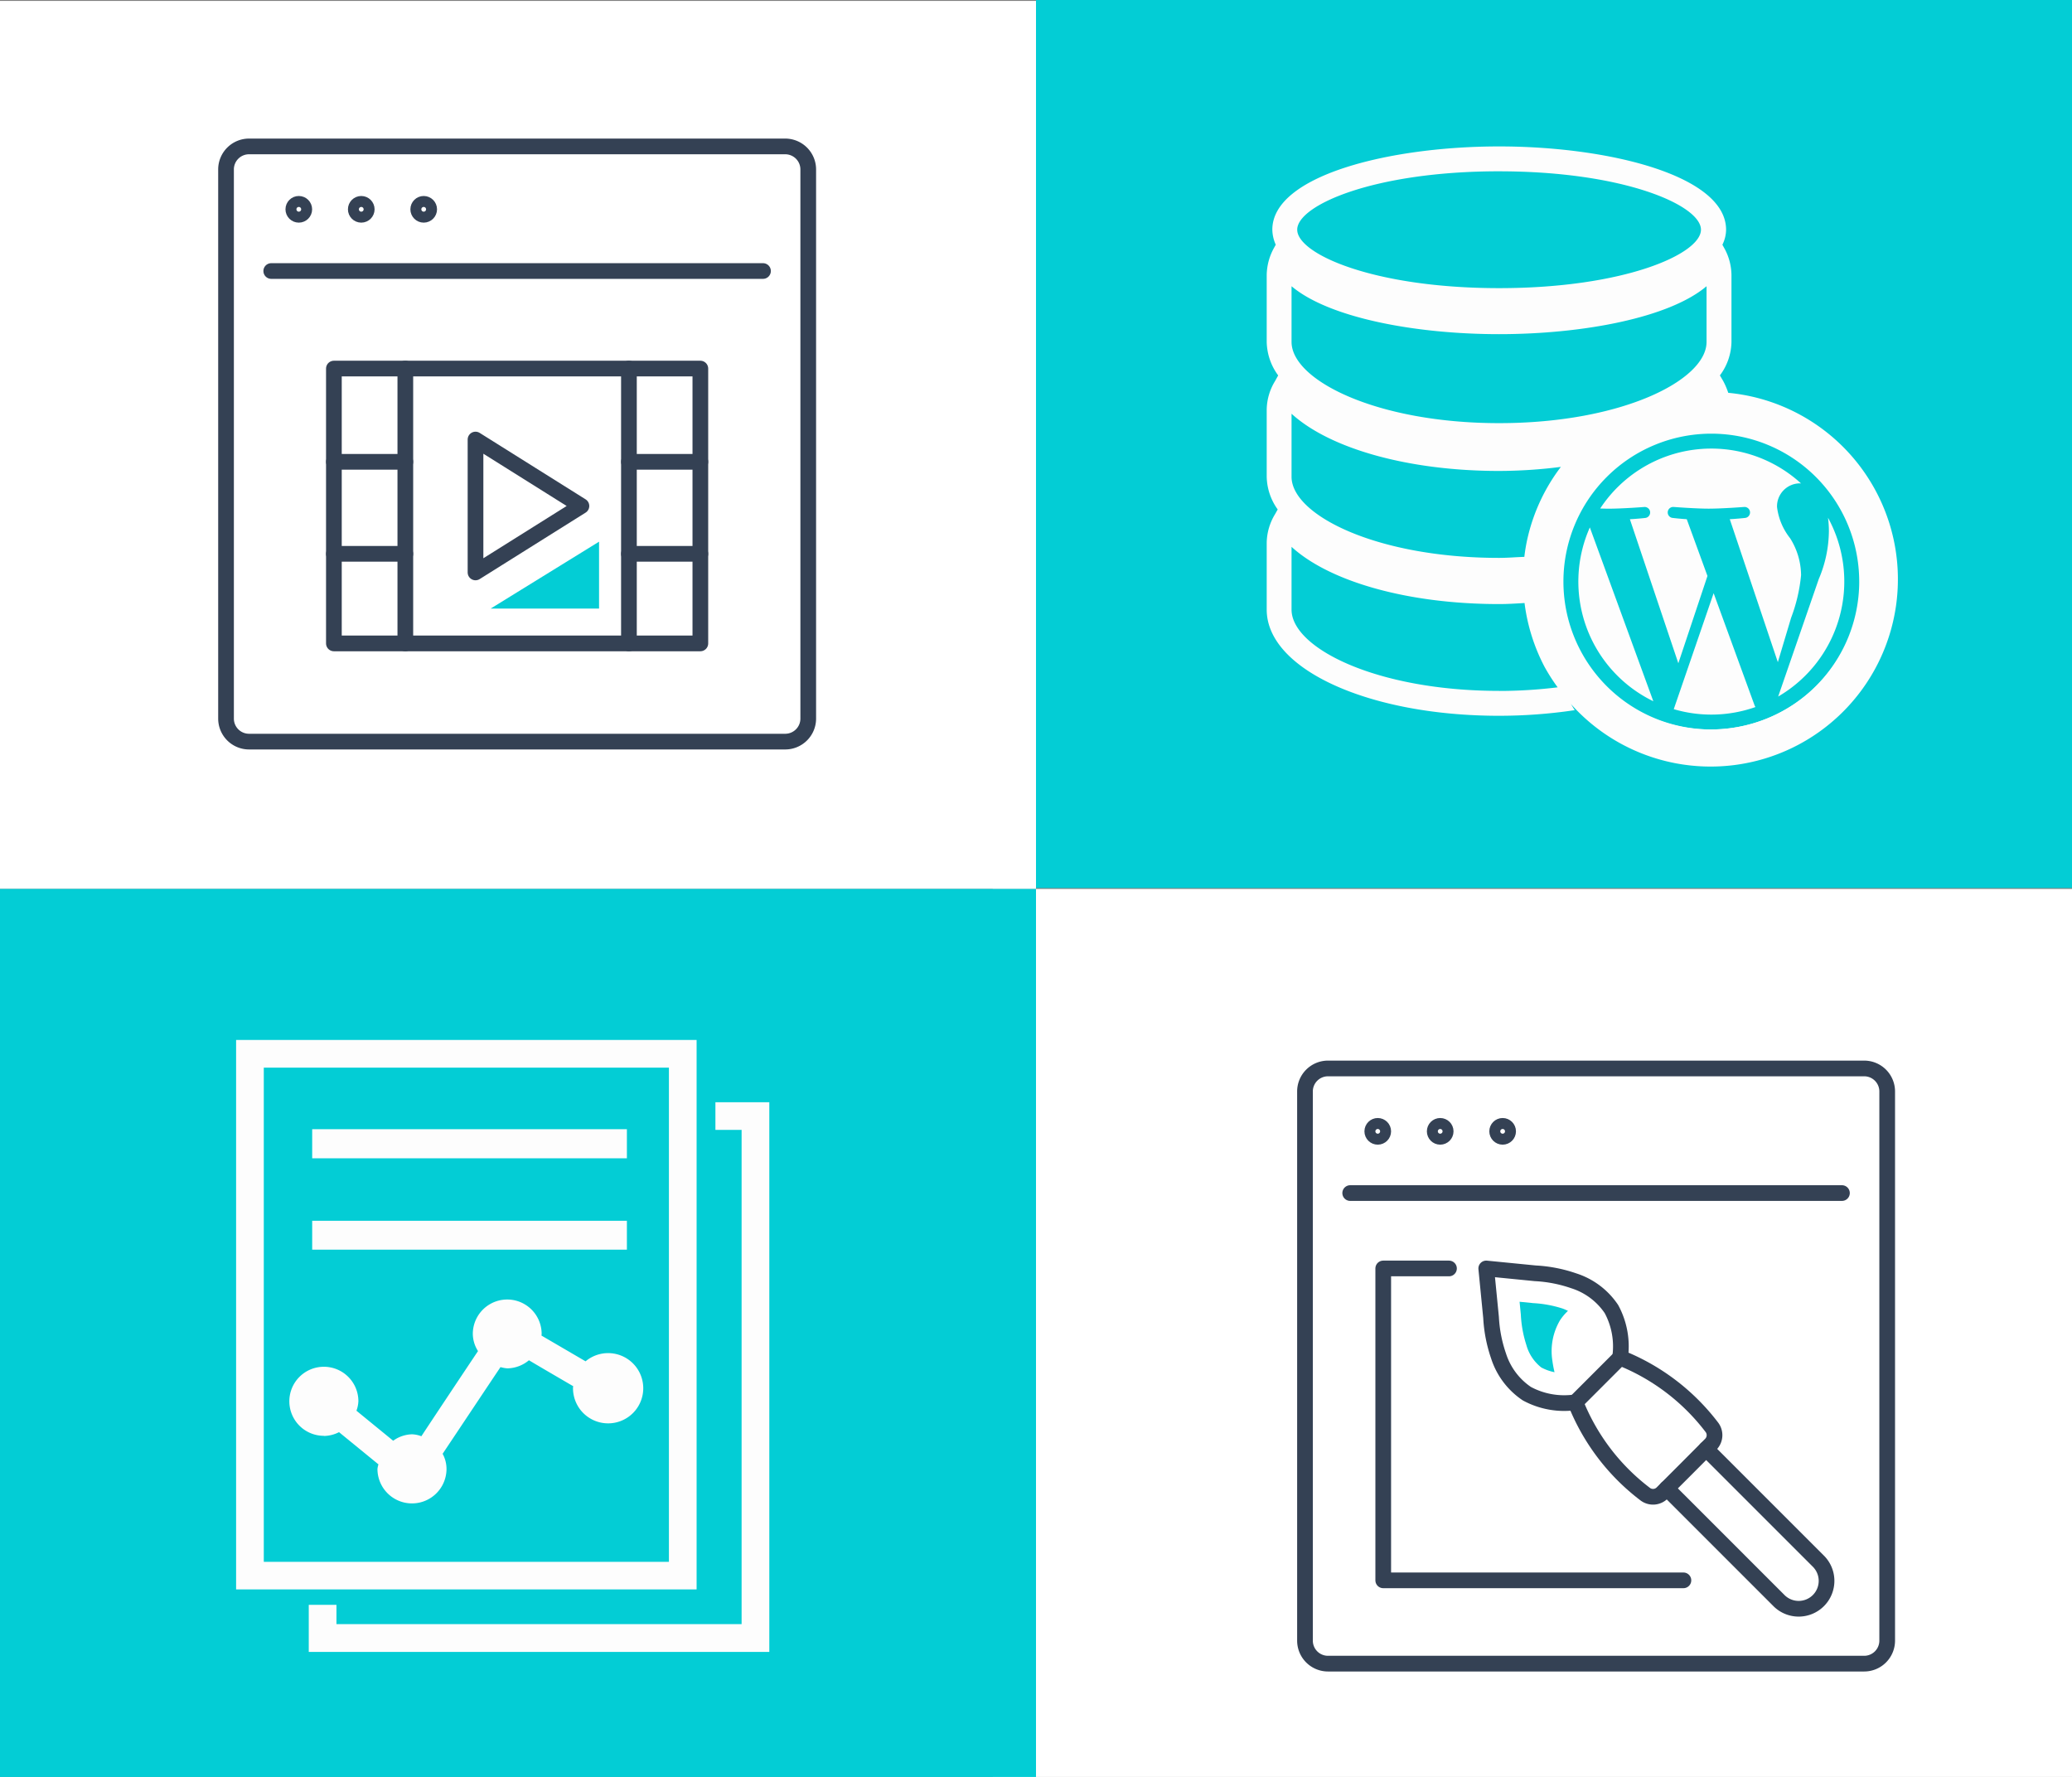 <svg xmlns="http://www.w3.org/2000/svg" xmlns:xlink="http://www.w3.org/1999/xlink" width="132.03" height="113.227" viewBox="0 0 132.03 113.227">
  <rect x="0" y="0" width="132.03" height="113.227" fill="#808080" stroke="none"/>
  <defs>
    <clipPath id="clip-path">
      <rect id="長方形_2644" data-name="長方形 2644" width="40.222" height="39.526" fill="none"/>
    </clipPath>
    <clipPath id="clip-path-2">
      <rect id="長方形_2645" data-name="長方形 2645" width="38.071" height="38.899" fill="none" stroke="#707070" stroke-width="1"/>
    </clipPath>
    <clipPath id="clip-path-3">
      <rect id="長方形_2656" data-name="長方形 2656" width="33.977" height="38.99" fill="none"/>
    </clipPath>
  </defs>
  <g id="グループ_3113" data-name="グループ 3113" transform="translate(-45.955 -2694.985)">
    <g id="グループ_1838" data-name="グループ 1838" transform="translate(-7538.765 106)">
      <rect id="anh-nhat-Ee-EjUVs__w-unsplash" width="68.772" height="56.584" transform="translate(7647.978 2645.627)" fill="#fff"/>
      <rect id="anh-nhat-Ee-EjUVs__w-unsplash-2" data-name="anh-nhat-Ee-EjUVs__w-unsplash" width="66.015" height="56.584" transform="translate(7584.72 2589.043)" fill="#fff"/>
      <g id="グループ_1835" data-name="グループ 1835" transform="translate(7584.72 2588.985)">
        <rect id="anh-nhat-Ee-EjUVs__w-unsplash-3" data-name="anh-nhat-Ee-EjUVs__w-unsplash" width="66.015" height="56.584" transform="translate(0 56.642)" fill="#03cdd5"/>
        <rect id="anh-nhat-Ee-EjUVs__w-unsplash-4" data-name="anh-nhat-Ee-EjUVs__w-unsplash" width="66.015" height="56.584" transform="translate(66.015 0)" fill="#03cdd5"/>
        <g id="グループ_1825" data-name="グループ 1825" transform="translate(80.716 9.33)">
          <g id="グループ_1824" data-name="グループ 1824" transform="translate(0 0)">
            <g id="グループ_1823" data-name="グループ 1823" clip-path="url(#clip-path)">
              <path id="パス_2639" data-name="パス 2639" d="M29.41,15.7a4.642,4.642,0,0,0-.32-.748l-.212-.362a3.656,3.656,0,0,0,.737-2.132V8.194a3.607,3.607,0,0,0-.478-1.747l-.1-.184a2.188,2.188,0,0,0,.235-.957C29.267,1.862,21.813,0,14.808,0S.358,1.862.358,5.305a2.441,2.441,0,0,0,.218.957l-.1.184A3.658,3.658,0,0,0,0,8.194v4.265a3.722,3.722,0,0,0,.731,2.132l-.2.362A3.565,3.565,0,0,0,0,16.779v4.269a3.686,3.686,0,0,0,.7,2.084l-.168.3A3.6,3.6,0,0,0,0,25.256v4.258c0,3.8,6.5,6.765,14.808,6.765a32.784,32.784,0,0,0,4.82-.358c-.094-.134-.165-.279-.258-.408A11.934,11.934,0,1,0,29.41,15.7M14.808,1.586c7.968,0,12.863,2.17,12.863,3.72S22.776,9.03,14.808,9.03,1.944,6.86,1.944,5.305s4.891-3.72,12.865-3.72M1.583,8.908c2.379,2.011,7.886,3.054,13.225,3.054s10.846-1.043,13.219-3.054v3.55c0,2.446-5.425,5.174-13.219,5.174S1.583,14.9,1.583,12.458Zm0,8.125c2.436,2.222,7.434,3.645,13.225,3.645a31.555,31.555,0,0,0,3.936-.258,11.869,11.869,0,0,0-2.086,4.38,10.93,10.93,0,0,0-.241,1.353c-.54.017-1.049.065-1.609.065-7.79,0-13.225-2.727-13.225-5.169ZM14.808,34.692c-7.79,0-13.225-2.723-13.225-5.178v-4c2.436,2.227,7.434,3.647,13.225,3.647.553,0,1.081-.034,1.621-.067a11.972,11.972,0,0,0,1.278,4.072,12.221,12.221,0,0,0,.832,1.3,30.666,30.666,0,0,1-3.73.23m13.466,2.457a9.529,9.529,0,0,1-7-3.064,10.281,10.281,0,0,1-1.07-1.361A9.522,9.522,0,0,1,18.7,27.577v-.086a10.682,10.682,0,0,1,.155-1.625,9.856,9.856,0,0,1,.373-1.414,9.61,9.61,0,0,1,7.815-6.367A9.471,9.471,0,0,1,28.274,18c.115,0,.235.013.352.021a9.568,9.568,0,0,1-.352,19.13" transform="translate(0 0)" fill="#fdfdfd"/>
            </g>
          </g>
          <path id="Icon_awesome-wordpress" data-name="Icon awesome-wordpress" d="M2.7,6.991,6.744,18.065A8.476,8.476,0,0,1,2.7,6.991Zm13.459,3.023a4.469,4.469,0,0,0-.7-2.338,3.963,3.963,0,0,1-.832-1.988,1.467,1.467,0,0,1,1.422-1.506c.036,0,.072,0,.112.008A8.473,8.473,0,0,0,3.359,5.784c.2.008.386.012.546.012.884,0,2.258-.108,2.258-.108a.35.35,0,0,1,.056.7s-.458.052-.968.08l3.087,9.177,1.856-5.561L8.875,6.466c-.458-.028-.888-.08-.888-.08a.35.35,0,0,1,.052-.7s1.4.108,2.231.108c.884,0,2.258-.108,2.258-.108a.35.35,0,0,1,.056.7s-.458.052-.968.08l3.063,9.11.844-2.824A10.46,10.46,0,0,0,16.161,10.015Zm-5.572,1.167L8.047,18.57a8.444,8.444,0,0,0,5.206-.135.635.635,0,0,1-.06-.116l-2.605-7.138Zm7.289-4.808a6.6,6.6,0,0,1,.056.872,7.961,7.961,0,0,1-.645,3.035L14.7,17.766A8.482,8.482,0,0,0,17.877,6.374Zm2.442,4.067A9.878,9.878,0,1,1,10.441.563,9.889,9.889,0,0,1,20.319,10.441Zm-.454,0a9.424,9.424,0,1,0-9.424,9.424A9.435,9.435,0,0,0,19.865,10.441Z" transform="translate(17.891 17.287)" fill="#fdfdfd"/>
        </g>
        <g id="マスクグループ_1826" data-name="マスクグループ 1826" transform="translate(82.668 67.594)" clip-path="url(#clip-path-2)">
          <path id="パス_2640" data-name="パス 2640" d="M14.532,12.477,13.11,13.9l-1.42,1.42a13.66,13.66,0,0,0,4.433,5.844.825.825,0,0,0,1.095-.067l1.546-1.546L20.308,18a.827.827,0,0,0,.068-1.095A13.67,13.67,0,0,0,14.532,12.477Z" transform="translate(6.032 6.439)" fill="none" stroke="#344154" stroke-linecap="round" stroke-linejoin="round" stroke-width="1"/>
          <path id="パス_2641" data-name="パス 2641" d="M15.528,18.826l7.122,7.122a1.776,1.776,0,1,0,2.51-2.512l-7.122-7.122" transform="translate(8.012 8.418)" fill="none" stroke="#344154" stroke-linecap="round" stroke-linejoin="round" stroke-width="1"/>
          <path id="パス_2642" data-name="パス 2642" d="M13.625,17.254a5,5,0,0,1-3.1-.55,4.574,4.574,0,0,1-1.8-2.4,8.921,8.921,0,0,1-.478-2.45L7.94,8.727l3.127.309a8.865,8.865,0,0,1,2.45.478,4.555,4.555,0,0,1,2.4,1.8,5,5,0,0,1,.55,3.1" transform="translate(4.097 4.504)" fill="none" stroke="#344154" stroke-linecap="round" stroke-linejoin="round" stroke-width="1"/>
          <path id="パス_2643" data-name="パス 2643" d="M33.985,38.246H1.788A1.466,1.466,0,0,1,.321,36.78V1.787A1.466,1.466,0,0,1,1.788.321H35.953A1.466,1.466,0,0,1,37.42,1.787V36.78a1.466,1.466,0,0,1-1.467,1.466Z" transform="translate(0.166 0.166)" fill="none" stroke="#344154" stroke-linecap="round" stroke-linejoin="round" stroke-width="1"/>
          <circle id="楕円形_188" data-name="楕円形 188" cx="0.349" cy="0.349" r="0.349" transform="translate(4.775 4.145)" fill="none" stroke="#344154" stroke-linecap="round" stroke-linejoin="round" stroke-width="1"/>
          <circle id="楕円形_189" data-name="楕円形 189" cx="0.349" cy="0.349" r="0.349" transform="translate(8.754 4.145)" fill="none" stroke="#344154" stroke-linecap="round" stroke-linejoin="round" stroke-width="1"/>
          <circle id="楕円形_190" data-name="楕円形 190" cx="0.349" cy="0.349" r="0.349" transform="translate(12.733 4.145)" fill="none" stroke="#344154" stroke-linecap="round" stroke-linejoin="round" stroke-width="1"/>
          <line id="線_35" data-name="線 35" x2="31.335" transform="translate(3.368 8.427)" fill="none" stroke="#344154" stroke-linecap="round" stroke-linejoin="round" stroke-width="1"/>
          <path id="パス_2644" data-name="パス 2644" d="M7.8,8.727H3.61V28.6H22.738" transform="translate(1.863 4.504)" fill="none" stroke="#344154" stroke-linecap="round" stroke-linejoin="round" stroke-width="1"/>
          <path id="パス_2645" data-name="パス 2645" d="M10.158,10.207l-.817-.08.08.817a7.436,7.436,0,0,0,.35,1.93,2.751,2.751,0,0,0,.957,1.442,3.1,3.1,0,0,0,.84.3,7.254,7.254,0,0,1-.135-.72,3.884,3.884,0,0,1,.481-2.583,3.273,3.273,0,0,1,.511-.606c-.1-.049-.215-.1-.337-.146a7.436,7.436,0,0,0-1.93-.35" transform="translate(4.82 5.226)" fill="#03cdd5"/>
        </g>
        <g id="グループ_1834" data-name="グループ 1834" transform="translate(14.403 9.33)">
          <g id="グループ_1833" data-name="グループ 1833" transform="translate(0 0)">
            <circle id="楕円形_191" data-name="楕円形 191" cx="0.349" cy="0.349" r="0.349" transform="translate(4.288 3.658)" fill="none" stroke="#344154" stroke-linecap="round" stroke-linejoin="round" stroke-width="1"/>
            <g id="グループ_1832" data-name="グループ 1832" transform="translate(8.268 3.658)">
              <circle id="楕円形_192" data-name="楕円形 192" cx="0.349" cy="0.349" r="0.349" fill="none" stroke="#344154" stroke-linecap="round" stroke-linejoin="round" stroke-width="1"/>
              <circle id="楕円形_193" data-name="楕円形 193" cx="0.349" cy="0.349" r="0.349" transform="translate(3.979)" fill="none" stroke="#344154" stroke-linecap="round" stroke-linejoin="round" stroke-width="1"/>
            </g>
            <g id="グループ_1831" data-name="グループ 1831">
              <path id="パス_2647" data-name="パス 2647" d="M22.7,38.246H35.953A1.467,1.467,0,0,0,37.42,36.78V1.788A1.468,1.468,0,0,0,35.953.321H1.787A1.466,1.466,0,0,0,.321,1.788V36.78a1.466,1.466,0,0,0,1.466,1.466H22.7" transform="translate(-0.321 -0.321)" fill="none" stroke="#344154" stroke-linecap="round" stroke-linejoin="round" stroke-width="1"/>
              <line id="線_42" data-name="線 42" x2="31.335" transform="translate(2.881 7.939)" fill="none" stroke="#344154" stroke-linecap="round" stroke-linejoin="round" stroke-width="1"/>
            </g>
          </g>
          <g id="グループ_1830" data-name="グループ 1830" transform="translate(6.873 14.154)">
            <g id="グループ_1829" data-name="グループ 1829">
              <path id="パス_2646" data-name="パス 2646" d="M17.557,15.285l-6.749-4.234v8.468Z" transform="translate(-1.784 -6.528)" fill="none" stroke="#344154" stroke-linecap="round" stroke-linejoin="round" stroke-width="1"/>
              <rect id="長方形_2646" data-name="長方形 2646" width="23.351" height="17.513" transform="translate(0 0.001)" fill="none" stroke="#344154" stroke-linecap="round" stroke-linejoin="round" stroke-width="1"/>
              <line id="線_36" data-name="線 36" y2="17.513" transform="translate(4.552)" fill="none" stroke="#344154" stroke-linecap="round" stroke-linejoin="round" stroke-width="1"/>
              <line id="線_37" data-name="線 37" x1="4.551" transform="translate(0.001 5.942)" fill="none" stroke="#344154" stroke-linecap="round" stroke-linejoin="round" stroke-width="1"/>
              <line id="線_38" data-name="線 38" x1="4.551" transform="translate(0.001 11.806)" fill="none" stroke="#344154" stroke-linecap="round" stroke-linejoin="round" stroke-width="1"/>
              <line id="線_39" data-name="線 39" y2="17.513" transform="translate(18.8)" fill="none" stroke="#344154" stroke-linecap="round" stroke-linejoin="round" stroke-width="1"/>
              <line id="線_40" data-name="線 40" x2="4.551" transform="translate(18.8 5.942)" fill="none" stroke="#344154" stroke-linecap="round" stroke-linejoin="round" stroke-width="1"/>
              <line id="線_41" data-name="線 41" x2="4.551" transform="translate(18.8 11.806)" fill="none" stroke="#344154" stroke-linecap="round" stroke-linejoin="round" stroke-width="1"/>
            </g>
            <path id="パス_2649" data-name="パス 2649" d="M11.445,19.815h6.907V15.552Z" transform="translate(-1.455 -4.521)" fill="#03cdd5"/>
          </g>
        </g>
      </g>
    </g>
    <g id="グループ_1850" data-name="グループ 1850" transform="translate(61 2761.251)">
      <path id="パス_2663" data-name="パス 2663" d="M1.764,1.764H27.579v31.49H1.764ZM0,35.009H29.343V0H0Z" fill="#fdfdfd"/>
      <rect id="長方形_2654" data-name="長方形 2654" width="20.053" height="1.854" transform="translate(4.848 5.686)" fill="#fdfdfd"/>
      <rect id="長方形_2655" data-name="長方形 2655" width="20.053" height="1.841" transform="translate(4.848 11.521)" fill="#fdfdfd"/>
      <path id="パス_2664" data-name="パス 2664" d="M27.366,1.246V3.007h1.669V34.5H3.218V33.271H1.454v3H30.8V1.246Z" transform="translate(3.176 2.722)" fill="#fdfdfd"/>
      <g id="グループ_1849" data-name="グループ 1849" transform="translate(0 0.001)">
        <g id="グループ_1848" data-name="グループ 1848" clip-path="url(#clip-path-3)">
          <path id="パス_2665" data-name="パス 2665" d="M3.266,13.889a2.175,2.175,0,0,0,.965-.242L6.744,15.7a1.544,1.544,0,0,0-.064.287,2.2,2.2,0,0,0,4.4,0,2.019,2.019,0,0,0-.248-.962c1.213-1.812,2.755-4.134,3.688-5.523a2.333,2.333,0,0,0,.43.08,2.2,2.2,0,0,0,1.382-.516c.819.487,1.9,1.115,2.822,1.653,0,.035-.013.048-.013.083a2.238,2.238,0,1,0,.8-1.669l-2.809-1.64c0-.035.01-.067.01-.105a2.193,2.193,0,1,0-4.386,0,2.068,2.068,0,0,0,.331,1.092c-1.163,1.739-2.669,4-3.609,5.427a1.873,1.873,0,0,0-.589-.124,2.125,2.125,0,0,0-1.207.411c-.7-.573-1.564-1.277-2.341-1.914a2.023,2.023,0,0,0,.124-.6,2.2,2.2,0,1,0-2.2,2.2" transform="translate(2.327 11.342)" fill="#fdfdfd"/>
        </g>
      </g>
    </g>
  </g>
</svg>

